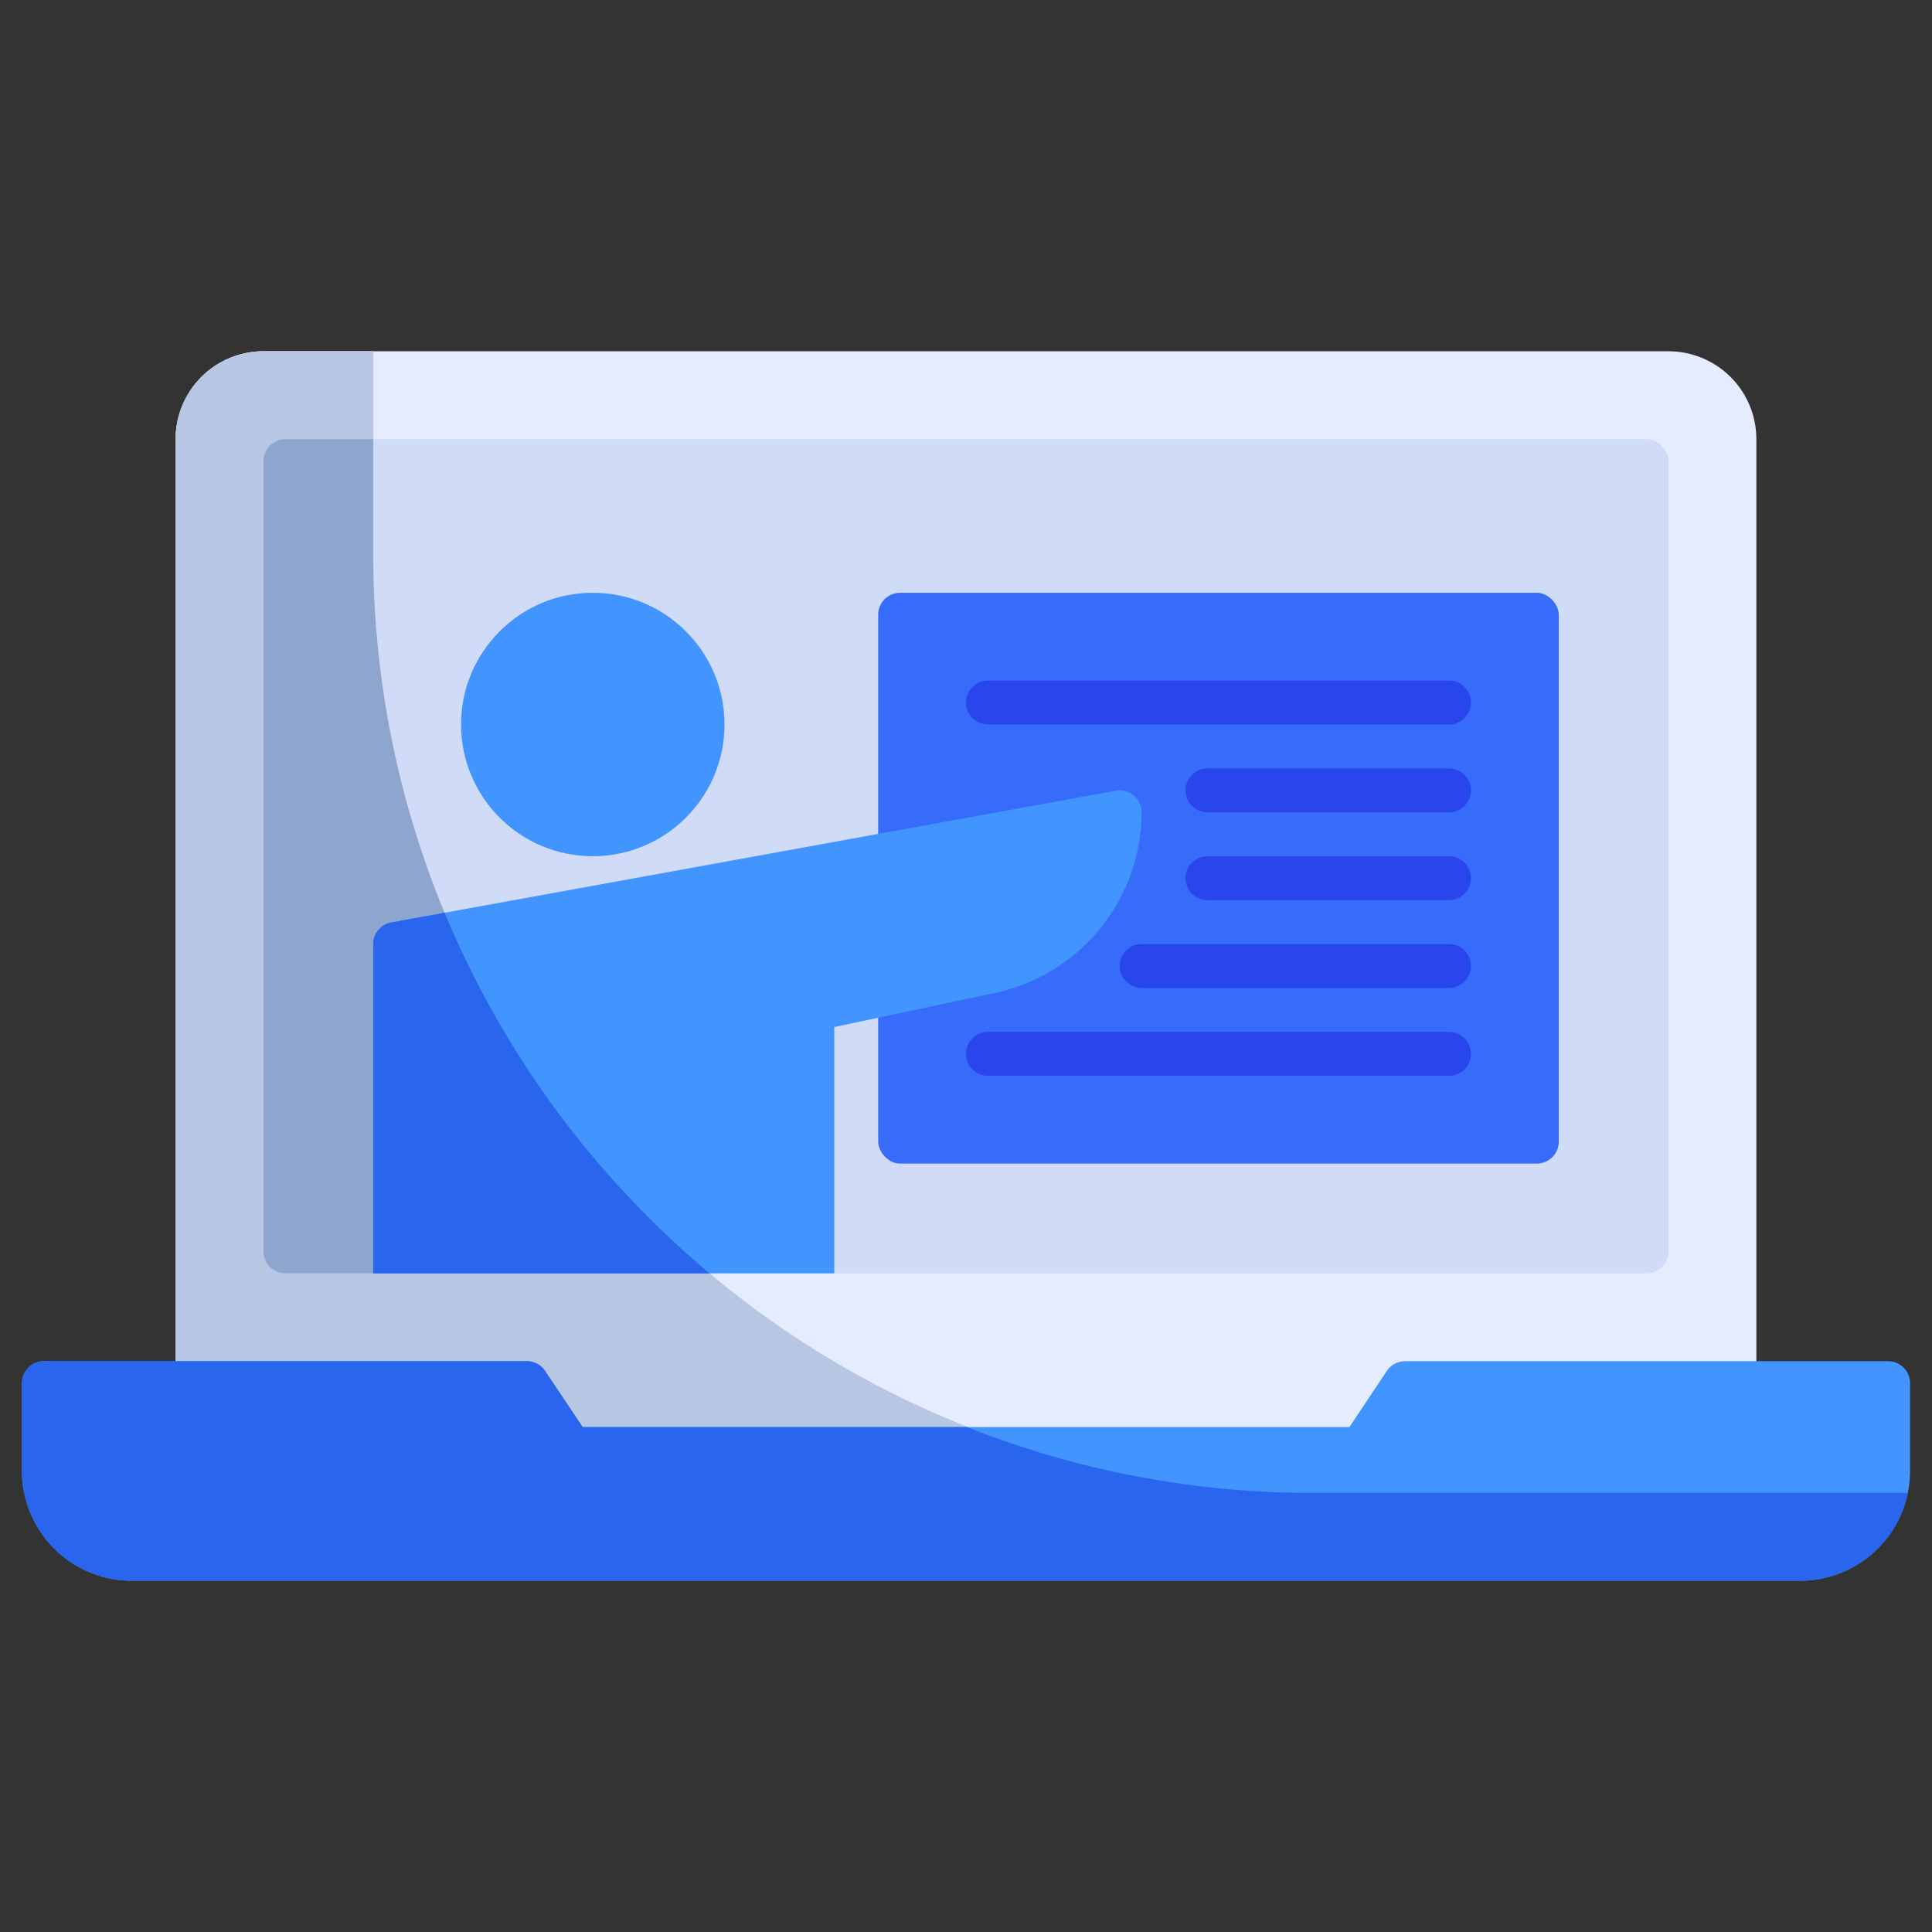 <svg xmlns="http://www.w3.org/2000/svg" viewBox="0 0 88 88"><rect x="0" y="0" width="88" height="88" fill="#333333" stroke="none"/><title>Artboard-35</title><g id="Teacher"><path d="M76,16H12a4.005,4.005,0,0,0-4,4V68a1,1,0,0,0,1,1H79a1,1,0,0,0,1-1V20A4.005,4.005,0,0,0,76,16Z" style="fill:#e6ecff"/><path d="M80,68a1.003,1.003,0,0,1-1,1H9a1.003,1.003,0,0,1-1-1V20a3.999,3.999,0,0,1,4-4h5v9.19A42.814,42.814,0,0,0,59.81,68Z" style="fill:#b7c6e2"/><path d="M80,68a1.003,1.003,0,0,1-1,1H9a1.003,1.003,0,0,1-1-1V20a3.999,3.999,0,0,1,4-4h5v9.19A42.814,42.814,0,0,0,59.81,68Z" style="fill:#b7c6e2"/><rect x="12" y="20" width="64" height="38" rx="1" ry="1" style="fill:#d0dbf7"/><path d="M32.32,58H13a1.003,1.003,0,0,1-1-1V21a1.003,1.003,0,0,1,1-1h4v5.19A42.694,42.694,0,0,0,32.32,58Z" style="fill:#8ea6ce"/><path d="M86,62H64a1,1,0,0,0-.832.445L61.465,65h-34.93L24.832,62.445A1,1,0,0,0,24,62H2a1,1,0,0,0-1,1v4a5.006,5.006,0,0,0,5,5H82a5.006,5.006,0,0,0,5-5V63A1,1,0,0,0,86,62Z" style="fill:#4294ff"/><path d="M86.9,68A5,5,0,0,1,82,72H6a5.002,5.002,0,0,1-5-5V63a1.003,1.003,0,0,1,1-1H24a.995.995,0,0,1,.83.45L26.54,65h17.5a42.587,42.587,0,0,0,15.77,3Z" style="fill:#2965ed"/><circle cx="27" cy="33" r="6" style="fill:#4294ff"/><rect x="40" y="27" width="31" height="26" rx="1" ry="1" style="fill:#376cfb"/><path d="M66,41H55a1,1,0,0,1,0-2H66a1,1,0,0,1,0,2Z" style="fill:#2946ed"/><path d="M66,37H55a1,1,0,0,1,0-2H66a1,1,0,0,1,0,2Z" style="fill:#2946ed"/><path d="M66,33H45a1,1,0,0,1,0-2H66a1,1,0,0,1,0,2Z" style="fill:#2946ed"/><path d="M66,49H45a1,1,0,0,1,0-2H66a1,1,0,0,1,0,2Z" style="fill:#2946ed"/><path d="M66,45H52a1,1,0,0,1,0-2H66a1,1,0,0,1,0,2Z" style="fill:#2946ed"/><path d="M51.641,36.232a.974.974,0,0,0-.819-.216l-33,6A.999.999,0,0,0,17,43V58H38V46.78l7.338-1.557A8.446,8.446,0,0,0,52,37,.999.999,0,0,0,51.641,36.232Z" style="fill:#4294ff"/><path d="M20.252,41.575l-2.43.442A.999.999,0,0,0,17,43V58H32.32A42.88,42.88,0,0,1,20.252,41.575Z" style="fill:#2965ed"/></g></svg>